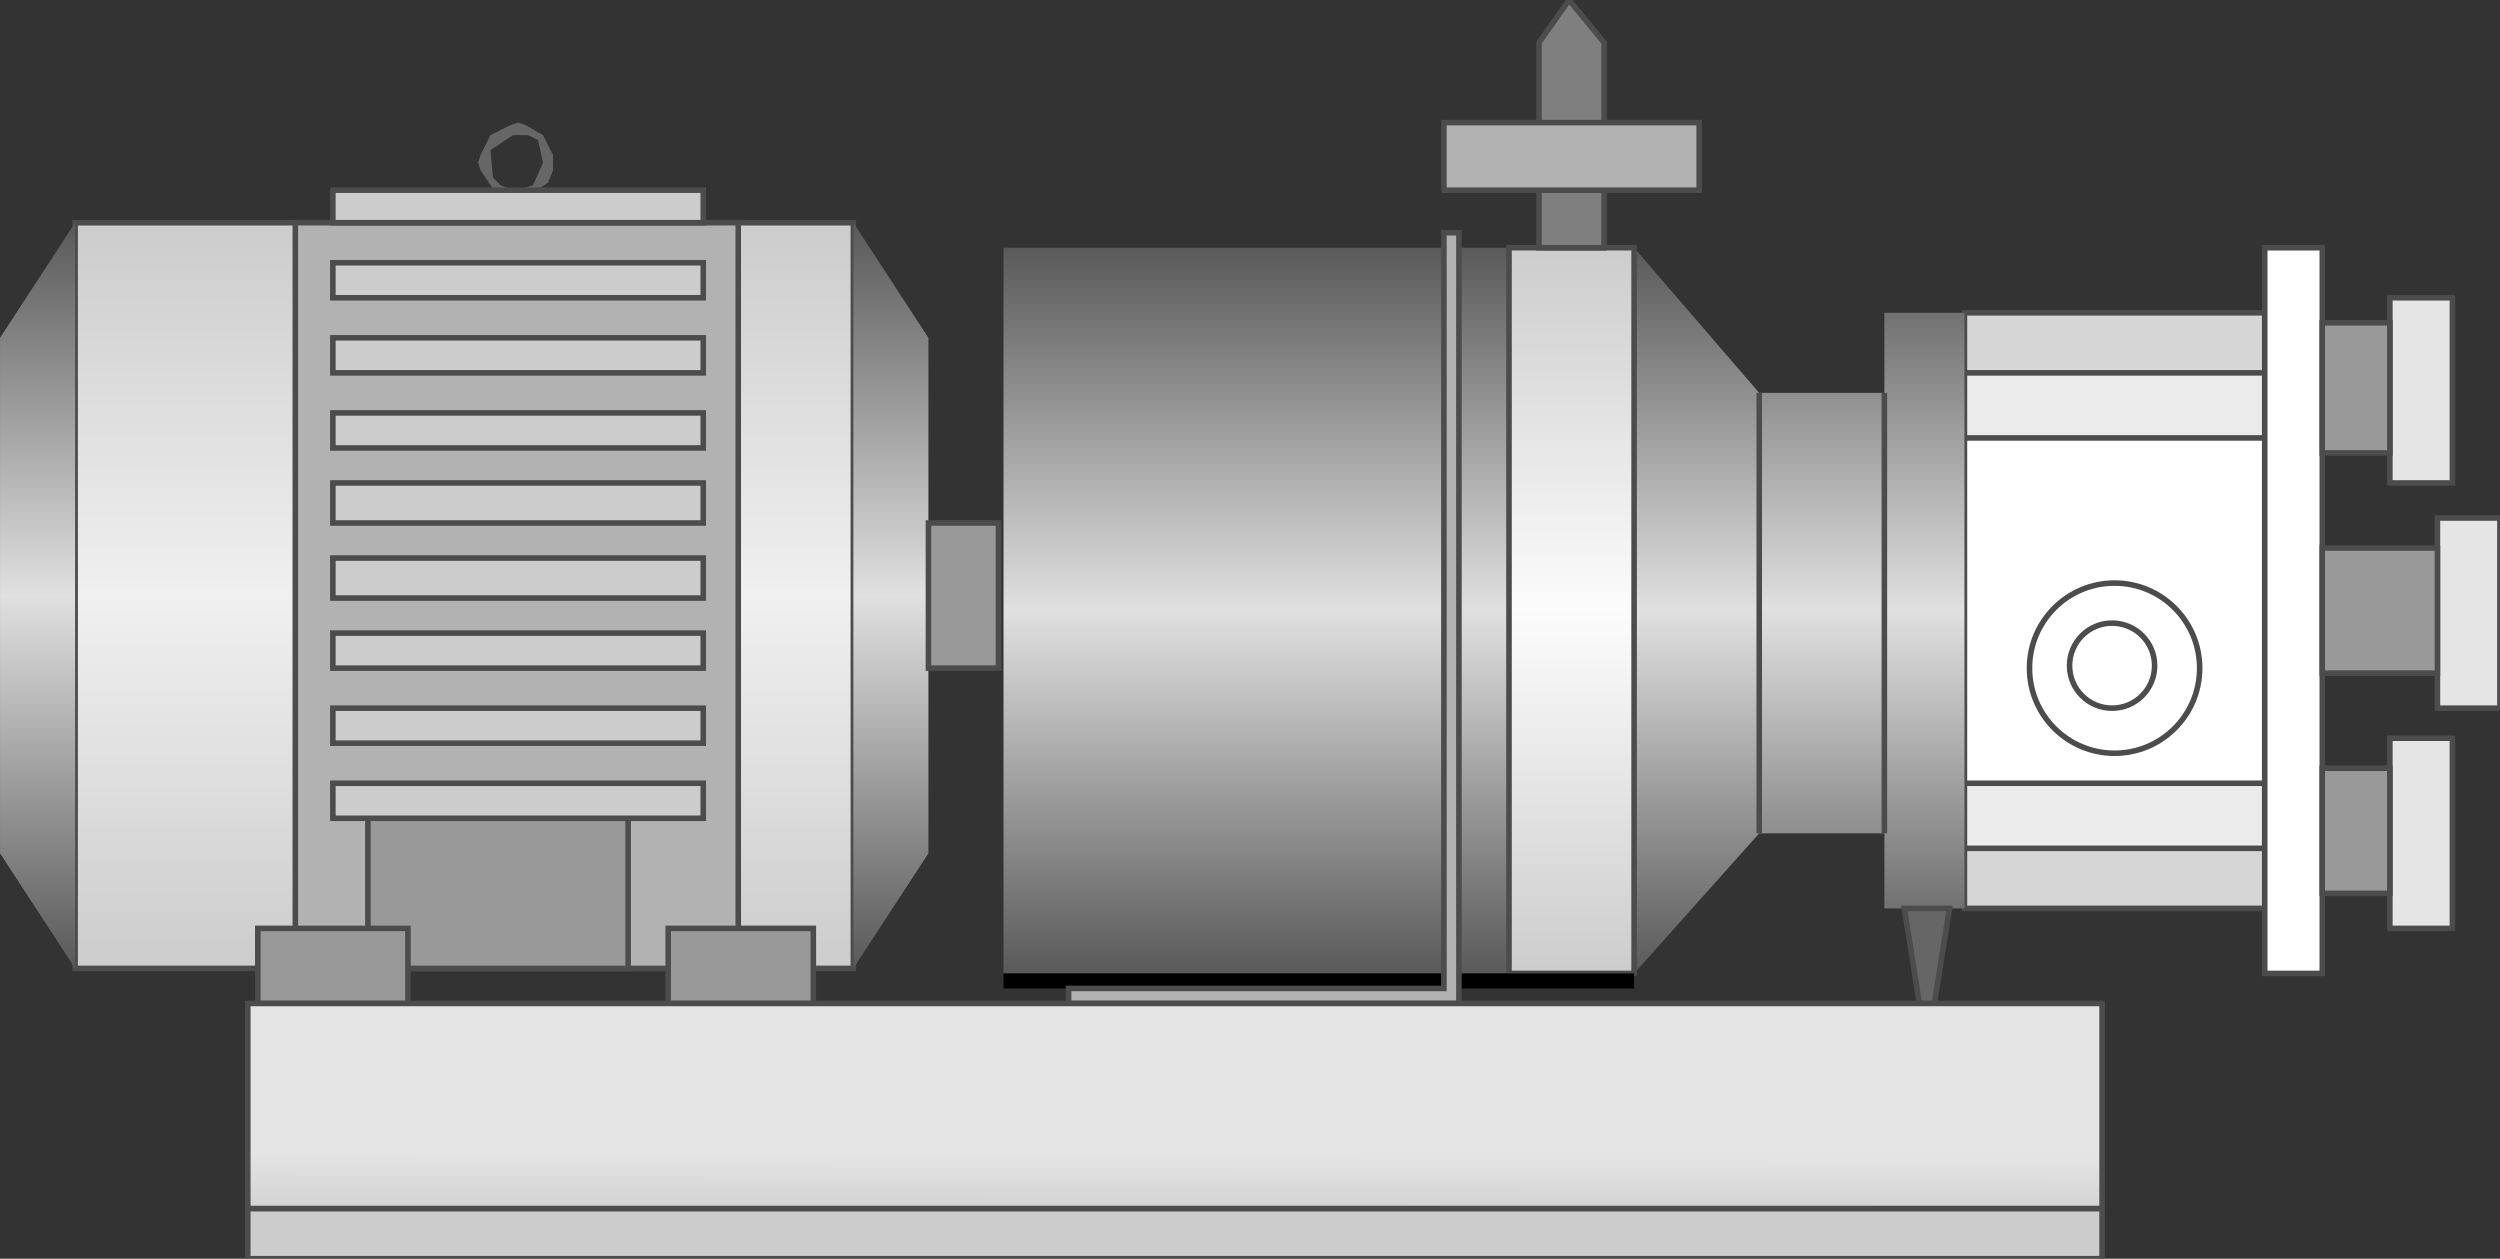 <!DOCTYPE svg PUBLIC '-//W3C//DTD SVG 1.1//EN' 'http://www.w3.org/Graphics/SVG/1.1/DTD/svg11.dtd'>
<svg enable-background="new 0 0 112.5 56.643" height="56.643" version="1.1" width="112.5" xml:space="preserve" xmlns="http://www.w3.org/2000/svg" xmlns:atv="http://webmi.atvise.com/2007/svgext" xmlns:xlink="http://www.w3.org/1999/xlink">
 <rect width="100%" height="100%" fill="#333333" stroke="none"/>
 <defs>
  <linearGradient gradientUnits="objectBoundingBox" id="SVGID_1_" x1="0.5" x2="0.5" y1="1" y2="-3.06222e-06">
   <stop offset="0" stop-color="#595959"/>
   <stop offset="0.5" stop-color="#E0E0E0"/>
   <stop offset="1" stop-color="#595959"/>
  </linearGradient>
  <linearGradient gradientUnits="objectBoundingBox" id="SVGID_2_" x1="0.5" x2="0.5" y1="1" y2="2.756e-05">
   <stop offset="0" stop-color="#CCCCCC"/>
   <stop offset="0.5" stop-color="#FCFCFC"/>
   <stop offset="1" stop-color="#CCCCCC"/>
  </linearGradient>
  <linearGradient gradientUnits="objectBoundingBox" id="SVGID_3_" x1="0.5" x2="0.5" y1="1" y2="2.682e-05">
   <stop offset="0" stop-color="#CCCCCC"/>
   <stop offset="0.5" stop-color="#F0F0F0"/>
   <stop offset="1" stop-color="#CCCCCC"/>
  </linearGradient>
  <linearGradient gradientUnits="objectBoundingBox" id="SVGID_4_" x1="0.5" x2="0.5" y1="1" y2="2.682e-05">
   <stop offset="0" stop-color="#595959"/>
   <stop offset="0.5" stop-color="#E0E0E0"/>
   <stop offset="1" stop-color="#595959"/>
  </linearGradient>
  <linearGradient gradientUnits="objectBoundingBox" id="SVGID_5_" x1="0.5" x2="0.5" y1="1" y2="2.682e-05">
   <stop offset="0" stop-color="#595959"/>
   <stop offset="0.5" stop-color="#E0E0E0"/>
   <stop offset="1" stop-color="#595959"/>
  </linearGradient>
  <linearGradient gradientUnits="objectBoundingBox" id="SVGID_6_" x1="0.475" x2="0.525" y1="1.758" y2="-0.758">
   <stop offset="0" stop-color="#CCCCCC"/>
   <stop offset="0.28" stop-color="#CFCFCF"/>
   <stop offset="0.41" stop-color="#E5E5E5"/>
  </linearGradient>
 </defs>
 <g atv:refpx="56.25" atv:refpy="28.322" id="Image_1">
  <g atv:refpx="100.449" atv:refpy="27.476" id="Group_Feeder">
   <path atv:refpx="95.157" atv:refpy="27.477" d="M88.4,40.877L101.913,40.877L101.913,14.076L88.4,14.076Z" fill="#D6D6D6" id="id_0" stroke="#4C4C4C" stroke-width="0.25"/>
   <path atv:refpx="95.157" atv:refpy="27.477" d="M88.4,38.175L101.913,38.175L101.913,16.779L88.4,16.779Z" fill="#EBEBEB" id="id_1" stroke="#4C4C4C" stroke-width="0.25"/>
   <path atv:refpx="95.157" atv:refpy="27.477" d="M88.4,35.247L101.913,35.247L101.913,19.707L88.4,19.707Z" fill="#FFFFFF" id="id_2" stroke="#4C4C4C" stroke-width="0.25"/>
   <circle atv:refpx="95.156" atv:refpy="30.067" cx="95.156" cy="30.067" fill="#FFFFFF" id="id_3" r="3.829" stroke="#4C4C4C" stroke-width="0.25"/>
   <circle atv:refpx="95.044" atv:refpy="29.954" cx="95.044" cy="29.954" fill="#FFFFFF" id="id_4" r="1.914" stroke="#4C4C4C" stroke-width="0.25"/>
   <path atv:refpx="103.208" atv:refpy="27.476" d="M104.503,11.148L101.913,11.148L101.913,43.804L104.503,43.804Z" fill="#FFFFFF" id="id_5" stroke="#4C4C4C" stroke-width="0.25"/>
   <path atv:refpx="108.951" atv:refpy="37.499" d="M107.543,41.778L110.359,41.778L110.359,33.22L107.543,33.22Z" fill="#E5E5E5" id="id_6" stroke="#4C4C4C" stroke-width="0.25"/>
   <path atv:refpx="108.951" atv:refpy="17.567" d="M107.543,21.733L110.359,21.733L110.359,13.4L107.543,13.4Z" fill="#E5E5E5" id="id_7" stroke="#4C4C4C" stroke-width="0.25"/>
   <path atv:refpx="111.091" atv:refpy="27.589" d="M109.684,31.868L112.497,31.868L112.497,23.31L109.684,23.31Z" fill="#E5E5E5" id="id_8" stroke="#4C4C4C" stroke-width="0.25"/>
   <path atv:refpx="106.023" atv:refpy="37.386" d="M104.503,40.202L107.543,40.202L107.543,34.571L104.503,34.571Z" fill="#999999" id="id_9" stroke="#4C4C4C" stroke-width="0.25"/>
   <path atv:refpx="106.023" atv:refpy="17.454" d="M104.503,20.382L107.543,20.382L107.543,14.526L104.503,14.526Z" fill="#999999" id="id_10" stroke="#4C4C4C" stroke-width="0.25"/>
   <path atv:refpx="107.094" atv:refpy="27.477" d="M104.503,30.292L109.684,30.292L109.684,24.661L104.503,24.661Z" fill="#999999" id="id_11" stroke="#4C4C4C" stroke-width="0.25"/>
  </g>
  <g atv:refpx="66.779" atv:refpy="22.578" id="Group_Mixer">
   <path atv:refpx="66.779" atv:refpy="27.477" d="M45.158,43.805L73.535,43.805L79.166,37.499L84.797,37.499L84.797,40.877L88.4,40.877L88.4,14.076L84.796,14.076L84.796,17.68L79.165,17.68L73.534,11.149L45.158,11.149Z" fill="url(#SVGID_1_)" id="id_12"/>
   <path atv:refpx="85.297" atv:refpy="27.589" d="M84.797,17.68L84.797,37.498" fill="none" id="id_13" stroke="#4C4C4C" stroke-width="0.25"/>
   <path atv:refpx="79.666" atv:refpy="27.59" d="M79.166,37.499L79.166,17.68" fill="none" id="id_14" stroke="#4C4C4C" stroke-width="0.25"/>
   <path atv:refpx="70.72" atv:refpy="27.476" d="M73.535,11.148L67.905,11.148L67.905,43.804L73.535,43.804Z" fill="url(#SVGID_2_)" id="id_15" stroke="#4C4C4C" stroke-width="0.25"/>
   <path atv:refpx="59.346" atv:refpy="44.143" d="M73.535,43.805L45.158,43.805L45.158,44.481L73.535,44.481Z" id="id_16"/>
   <path atv:refpx="56.869" atv:refpy="27.815" d="M65.652,10.473L64.976,10.473L64.976,44.48L48.086,44.48L48.086,45.156L65.652,45.156Z" fill="#B2B2B2" id="id_17" stroke="#4C4C4C" stroke-width="0.25"/>
   <path atv:refpx="86.711" atv:refpy="43.017" d="M87.725,40.877L87.048,45.156L86.372,45.156L85.696,40.877Z" fill="#666666" id="id_18" stroke="#4C4C4C" stroke-width="0.25"/>
   <path atv:refpx="70.719" atv:refpy="5.575" d="M72.184,11.148L72.184,1.915L70.607,0L69.255,1.915L69.255,11.149L72.184,11.149Z" fill="#7F7F7F" id="id_19" stroke="#4C4C4C" stroke-width="0.25"/>
   <path atv:refpx="70.72" atv:refpy="7.038" d="M76.463,5.518L64.977,5.518L64.977,8.559L76.463,8.559Z" fill="#B2B2B2" id="id_20" stroke="#4C4C4C" stroke-width="0.25"/>
  </g>
  <g atv:refpx="22.467" atv:refpy="24.548" id="Group_Motor">
   <path atv:refpx="23.199" atv:refpy="7.207" d="M23.086,8.896L23.086,8.558L22.523,8.333L22.185,7.995L22.073,6.756L23.086,6.081L23.761,6.081L24.212,6.306L24.438,7.319L23.987,8.333L23.311,8.558L23.311,8.895L23.648,8.895L24.662,8.22L24.887,7.657L24.887,7.319L24.887,6.982L24.438,6.081L23.649,5.63L23.312,5.516L22.974,5.63L22.073,6.08L21.622,6.981L21.51,7.319L21.622,7.657L22.298,8.671Z" fill="#666666" id="id_21"/>
   <path atv:refpx="20.89" atv:refpy="26.8" d="M38.401,10.022L3.38,10.022L3.38,43.579L38.401,43.579Z" fill="url(#SVGID_3_)" id="id_22" stroke="#4C4C4C" stroke-width="0.25"/>
   <path atv:refpx="1.691" atv:refpy="26.8" d="M3.38,10.022L0.001,15.202L0.001,38.399L3.38,43.579Z" fill="url(#SVGID_4_)" id="id_23"/>
   <path atv:refpx="23.256" atv:refpy="26.8" d="M13.29,10.022L33.221,10.022L33.221,43.579L13.29,43.579Z" fill="#B2B2B2" id="id_24" stroke="#4C4C4C" stroke-width="0.25"/>
   <path atv:refpx="40.09" atv:refpy="26.8" d="M38.401,43.579L41.779,38.399L41.779,15.202L38.401,10.022Z" fill="url(#SVGID_5_)" id="id_25"/>
   <path atv:refpx="22.411" atv:refpy="39.751" d="M28.267,35.923L16.555,35.923L16.555,43.579L28.266,43.579L28.266,35.923Z" fill="#999999" id="id_26" stroke="#4C4C4C" stroke-width="0.25"/>
   <path atv:refpx="43.356" atv:refpy="26.8" d="M41.78,23.535L44.933,23.535L44.933,30.066L41.78,30.066Z" fill="#999999" id="id_27" stroke="#4C4C4C" stroke-width="0.25"/>
   <path atv:refpx="23.313" atv:refpy="12.612" d="M31.645,11.824L14.979,11.824L14.979,13.4L31.646,13.4L31.646,11.824Z" fill="#CCCCCC" id="id_28" stroke="#4C4C4C" stroke-width="0.25"/>
   <path atv:refpx="23.313" atv:refpy="15.991" d="M31.645,15.202L14.979,15.202L14.979,16.779L31.646,16.779L31.646,15.202Z" fill="#CCCCCC" id="id_29" stroke="#4C4C4C" stroke-width="0.25"/>
   <path atv:refpx="23.313" atv:refpy="9.29" d="M31.645,8.558L14.979,8.558L14.979,10.022L31.646,10.022L31.646,8.558Z" fill="#CCCCCC" id="id_30" stroke="#4C4C4C" stroke-width="0.25"/>
   <path atv:refpx="23.313" atv:refpy="19.37" d="M31.645,18.581L14.979,18.581L14.979,20.158L31.646,20.158L31.646,18.581Z" fill="#CCCCCC" id="id_31" stroke="#4C4C4C" stroke-width="0.25"/>
   <path atv:refpx="23.313" atv:refpy="26.013" d="M31.645,25.112L14.979,25.112L14.979,26.913L31.646,26.913L31.646,25.112Z" fill="#CCCCCC" id="id_32" stroke="#4C4C4C" stroke-width="0.25"/>
   <path atv:refpx="23.313" atv:refpy="29.278" d="M31.645,28.49L14.979,28.49L14.979,30.066L31.646,30.066L31.646,28.49Z" fill="#CCCCCC" id="id_33" stroke="#4C4C4C" stroke-width="0.25"/>
   <path atv:refpx="23.313" atv:refpy="22.634" d="M31.645,21.733L14.979,21.733L14.979,23.535L31.646,23.535L31.646,21.733Z" fill="#CCCCCC" id="id_34" stroke="#4C4C4C" stroke-width="0.25"/>
   <path atv:refpx="23.313" atv:refpy="32.656" d="M31.645,31.868L14.979,31.868L14.979,33.443L31.646,33.443L31.646,31.868Z" fill="#CCCCCC" id="id_35" stroke="#4C4C4C" stroke-width="0.25"/>
   <path atv:refpx="23.313" atv:refpy="36.035" d="M31.645,35.247L14.979,35.247L14.979,36.823L31.646,36.823L31.646,35.247Z" fill="#CCCCCC" id="id_36" stroke="#4C4C4C" stroke-width="0.25"/>
  </g>
  <g atv:refpx="52.872" atv:refpy="49.21" id="Group_Base_Support">
   <path atv:refpx="33.335" atv:refpy="43.467" d="M36.6,41.778L30.069,41.778L30.069,45.156L36.6,45.156Z" fill="#999999" id="id_37" stroke="#4C4C4C" stroke-width="0.25"/>
   <path atv:refpx="14.979" atv:refpy="43.467" d="M18.357,41.778L11.601,41.778L11.601,45.156L18.357,45.156Z" fill="#999999" id="id_38" stroke="#4C4C4C" stroke-width="0.25"/>
   <path atv:refpx="52.872" atv:refpy="49.772" d="M94.594,45.156L11.15,45.156L11.15,54.388L94.594,54.388Z" fill="url(#SVGID_6_)" id="id_39" stroke="#4C4C4C" stroke-width="0.25"/>
   <path atv:refpx="52.872" atv:refpy="55.517" d="M94.594,56.643L11.15,56.643L11.15,54.39L94.594,54.39Z" fill="#CCCCCC" id="id_40" stroke="#4C4C4C" stroke-width="0.25"/>
  </g>
 </g>
</svg>
